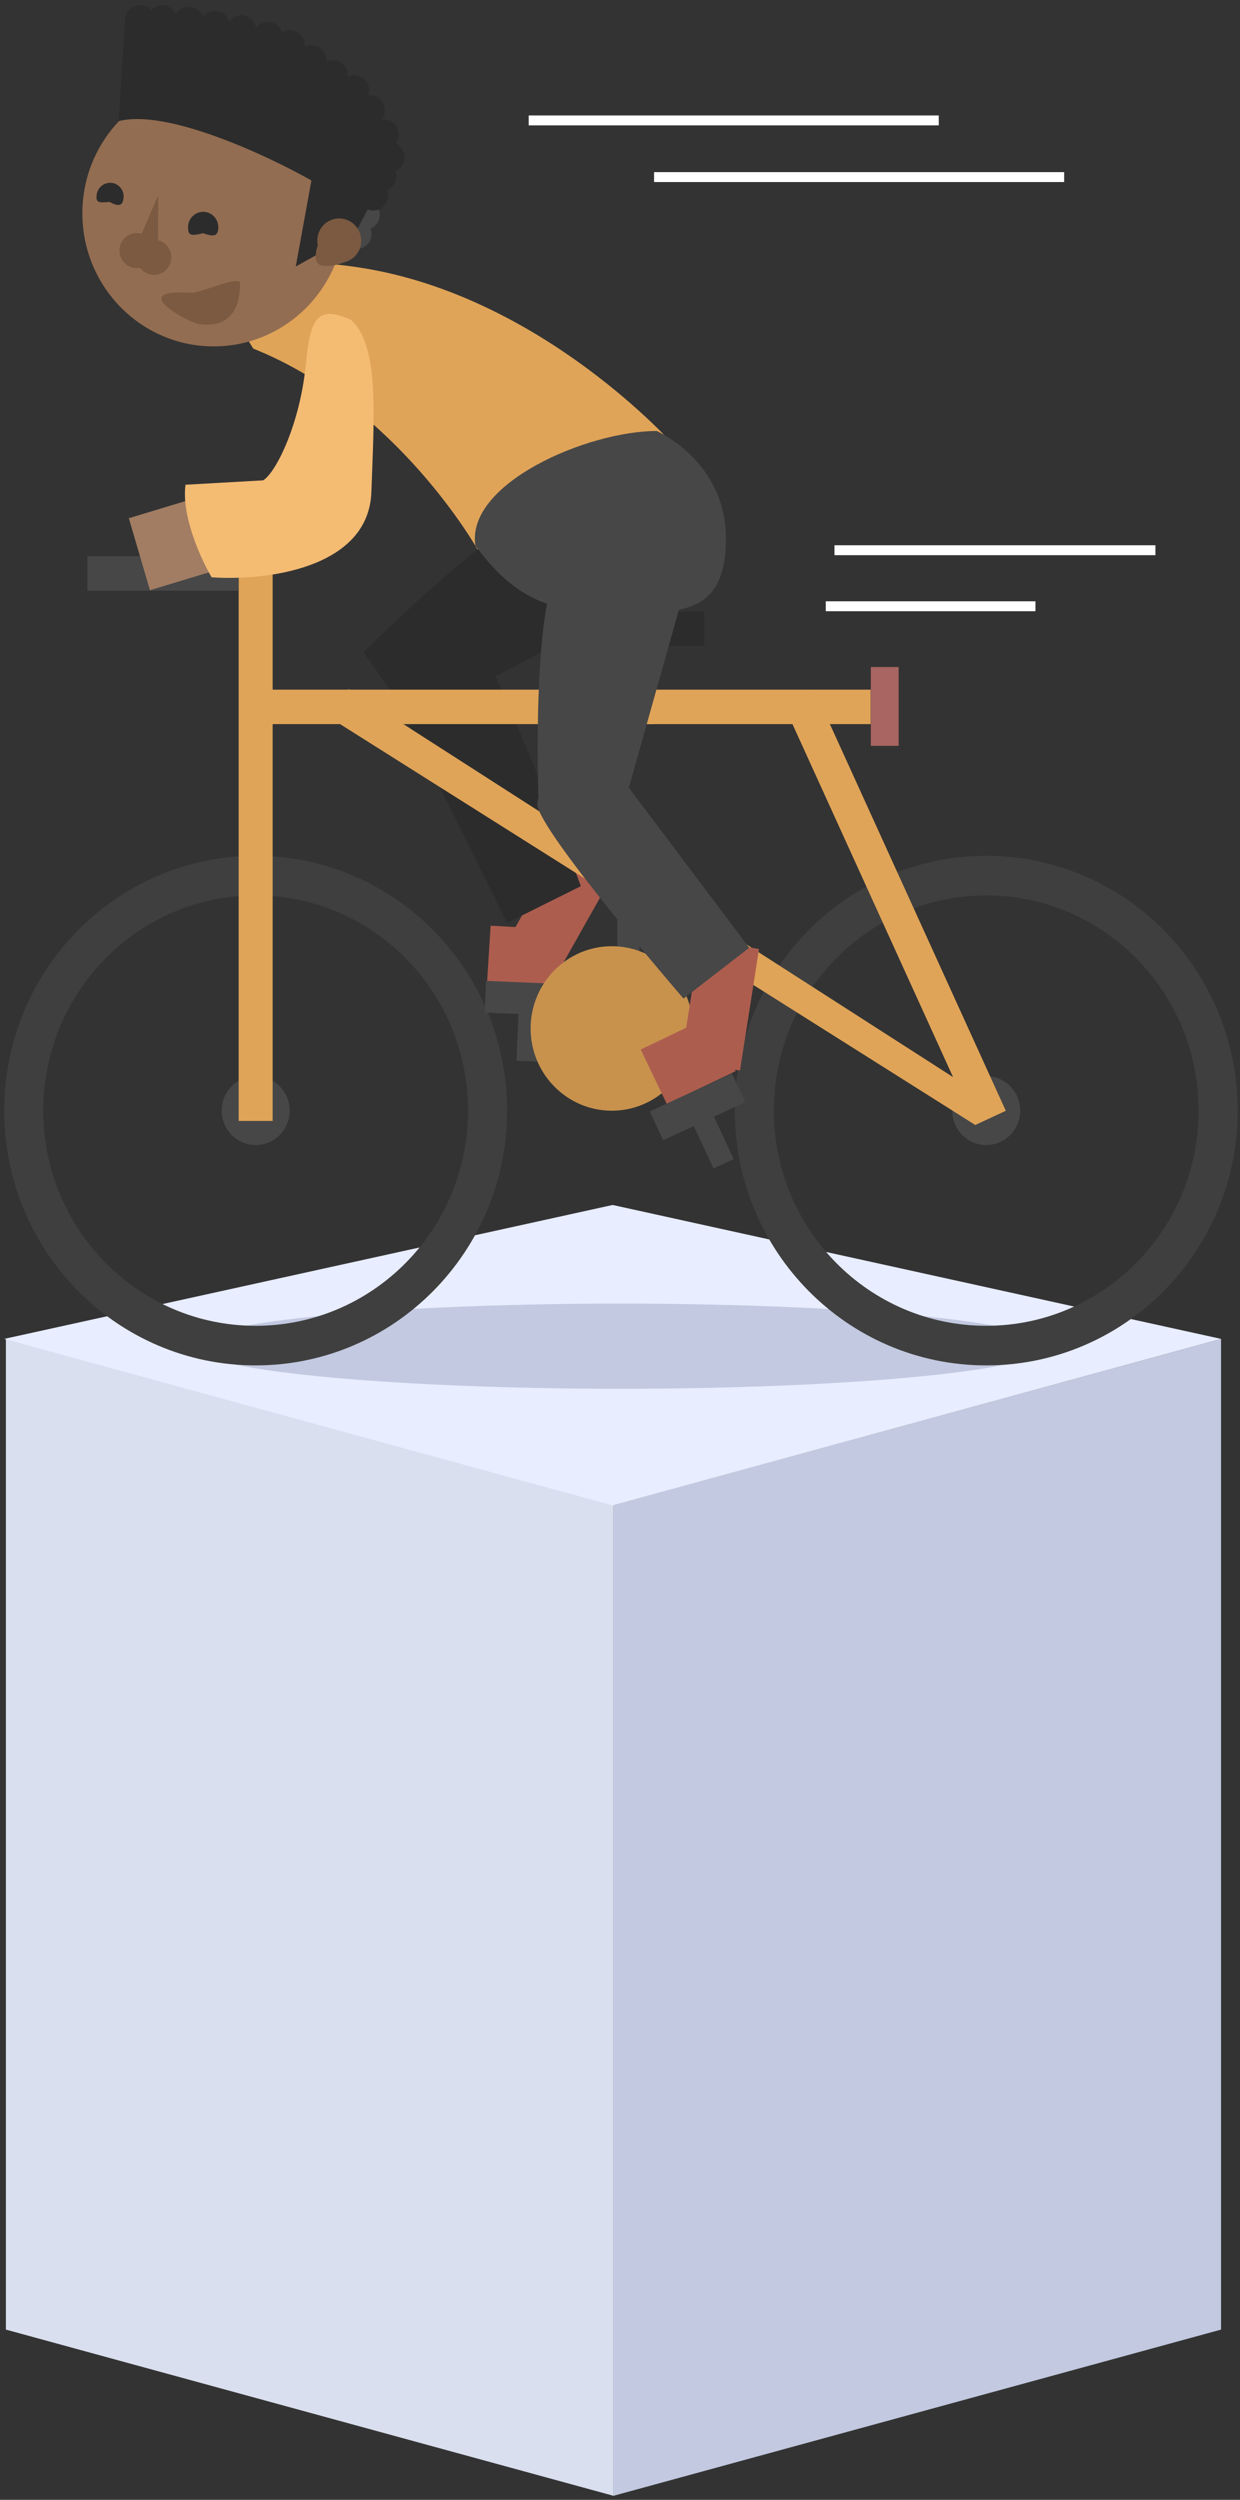 <svg width="189" height="381" viewBox="0 0 189 381" fill="none" xmlns="http://www.w3.org/2000/svg">
<rect x="0" y="0" width="189" height="381" fill="#333333" stroke="none"/>
<path d="M0.898 355.054L93.505 380.384V229.391L0.898 204.06V355.054Z" fill="#DADFEF"/>
<path d="M186.112 355.054L93.505 380.384V229.391L186.112 204.06V355.054Z" fill="#C2C9E0"/>
<path d="M93.377 183.649L186.112 204.06L93.377 229.444L0.641 204.06L93.377 183.649Z" fill="#E8EDFF"/>
<ellipse cx="94.516" cy="205.171" rx="65.052" ry="6.49" fill="#C2C9E0"/>
<rect width="24.611" height="9.085" transform="matrix(-0.494 0.877 0.864 0.491 87.869 124.784)" fill="#AD5D4E"/>
<rect width="9.525" height="9.092" transform="matrix(-0.994 -0.054 -0.063 1.003 84.246 141.599)" fill="#AD5D4E"/>
<path d="M92.889 94.138C92.889 94.138 91.915 80.675 86.629 77.001C81.342 73.328 55.414 99.398 55.414 99.398L62.653 109.666L92.889 94.138Z" fill="#2C2C2C"/>
<path d="M69.56 92.947C66.343 92.901 56.419 98.537 56.419 98.537L77.294 140.658L88.534 135.059C88.534 135.059 72.778 92.994 69.56 92.947Z" fill="#2C2C2C"/>
<path fill-rule="evenodd" clip-rule="evenodd" d="M150.321 208.1C129.154 208.1 111.995 190.714 111.995 169.266C111.995 147.819 129.154 130.433 150.321 130.433C171.488 130.433 188.647 147.819 188.647 169.266C188.647 190.714 171.488 208.1 150.321 208.1ZM150.321 202.065C132.444 202.065 117.951 187.381 117.951 169.267C117.951 151.153 132.444 136.468 150.321 136.468C168.199 136.468 182.691 151.153 182.691 169.267C182.691 187.381 168.199 202.065 150.321 202.065Z" fill="#3F3F3F"/>
<path fill-rule="evenodd" clip-rule="evenodd" d="M38.968 208.1C17.8 208.1 0.641 190.714 0.641 169.266C0.641 147.819 17.8 130.433 38.968 130.433C60.135 130.433 77.294 147.819 77.294 169.266C77.294 190.714 60.135 208.1 38.968 208.1ZM38.968 202.065C21.09 202.065 6.597 187.381 6.597 169.267C6.597 151.153 21.09 136.468 38.968 136.468C56.845 136.468 71.338 151.153 71.338 169.267C71.338 187.381 56.845 202.065 38.968 202.065Z" fill="#3F3F3F"/>
<ellipse rx="5.179" ry="5.248" transform="matrix(-1 0 0 1 150.321 169.266)" fill="#474747"/>
<ellipse rx="5.179" ry="5.248" transform="matrix(-1 0 0 1 38.968 169.266)" fill="#474747"/>
<rect width="5.179" height="86.064" transform="matrix(-1 0 0 1 41.557 84.777)" fill="#E0A458"/>
<rect width="5.191" height="70.523" transform="matrix(-0.906 0.423 0.414 0.91 124.104 105.113)" fill="#E0A458"/>
<path d="M53.172 105.024L50.445 109.486L148.606 171.431L153.267 169.299L53.172 105.024Z" fill="#E0A458"/>
<rect width="5.248" height="93.744" transform="matrix(4.31406e-08 1 1 -4.42898e-08 38.968 105.112)" fill="#E0A458"/>
<rect width="5.248" height="23.048" transform="matrix(4.30034e-08 1 1 -4.4431e-08 13.33 84.777)" fill="#474747"/>
<rect width="5.179" height="14.563" transform="matrix(-1 0 0 1 99.694 95.797)" fill="#E0A458"/>
<rect width="5.248" height="28.227" transform="matrix(4.314e-08 1 1 -4.42904e-08 79.106 93.173)" fill="#2C2C2C"/>
<rect width="4.236" height="12.018" transform="matrix(-1 0 0 1 136.969 101.659)" fill="#A86561"/>
<path d="M102.913 68.067C102.913 68.067 82.67 45.04 54.776 40.771C26.882 36.502 38.614 53.137 38.614 53.137C60.515 61.884 72.788 83.747 72.788 83.747L102.913 68.067Z" fill="#E0A458"/>
<rect width="9.484" height="11.382" transform="matrix(0.953 -0.289 -0.283 -0.964 22.855 89.956)" fill="#A27D63"/>
<path d="M56.608 74.968C57.01 63.159 57.854 52.729 53.485 48.735C48.153 46.364 47.284 48.748 46.591 55.72C45.716 64.512 42.152 71.909 40.122 73.21L28.275 73.877C27.628 78.68 30.659 85.282 32.255 87.982C40.205 88.564 56.205 86.776 56.608 74.968Z" fill="#F4BB73"/>
<rect width="3.391" height="21.508" transform="matrix(-1 0 0 1 97.469 137.836)" fill="#474747"/>
<ellipse rx="2.261" ry="2.291" transform="matrix(-1 0 0 1 54.375 35.651)" fill="#474747"/>
<ellipse rx="2.261" ry="2.291" transform="matrix(-1 0 0 1 55.631 32.724)" fill="#474747"/>
<rect width="13.817" height="4.836" transform="matrix(-0.999 -0.041 -0.041 0.999 87.88 150.066)" fill="#474747"/>
<ellipse rx="20.019" ry="20.28" transform="matrix(-1 0 0 1 32.573 32.514)" fill="#936D51"/>
<path d="M28.664 34.62C28.664 35.909 29.09 35.991 30.969 35.544C32.712 36.197 33.273 35.909 33.273 34.62C33.273 33.33 32.242 32.285 30.969 32.285C29.696 32.285 28.664 33.33 28.664 34.62Z" fill="#2C2C2C"/>
<path d="M14.732 29.687C14.584 30.833 14.954 30.954 16.674 30.772C18.148 31.552 18.68 31.36 18.828 30.214C18.976 29.069 18.18 28.022 17.049 27.876C15.918 27.731 14.881 28.541 14.732 29.687Z" fill="#2C2C2C"/>
<ellipse rx="2.638" ry="2.673" transform="matrix(-1 0 0 1 20.838 38.197)" fill="#7B5A41"/>
<ellipse rx="2.638" ry="2.673" transform="matrix(-1 0 0 1 23.476 39.215)" fill="#7B5A41"/>
<path d="M24.104 29.797L19.597 40.234L24.104 41.839L24.104 29.797Z" fill="#7B5A41"/>
<path d="M47.466 27.506L45.08 40.615L48.408 38.77L51.588 34.952L54.123 35.588L59.273 25.724C60.881 8.518 33.147 3.198 19.079 2.689L18.075 18.47C25.41 16.536 40.726 23.688 47.466 27.506Z" fill="#2C2C2C"/>
<ellipse rx="2.261" ry="2.291" transform="matrix(-1 0 0 1 21.341 3.071)" fill="#2C2C2C"/>
<ellipse rx="2.261" ry="2.291" transform="matrix(-1 0 0 1 24.732 3.071)" fill="#2C2C2C"/>
<ellipse rx="2.261" ry="2.291" transform="matrix(-1 0 0 1 28.751 3.326)" fill="#2C2C2C"/>
<ellipse rx="2.261" ry="2.291" transform="matrix(-1 0 0 1 32.771 3.962)" fill="#2C2C2C"/>
<ellipse rx="2.261" ry="2.291" transform="matrix(-1 0 0 1 36.79 4.598)" fill="#2C2C2C"/>
<ellipse rx="2.261" ry="2.291" transform="matrix(-1 0 0 1 40.809 5.616)" fill="#2C2C2C"/>
<ellipse rx="2.261" ry="2.291" transform="matrix(-1 0 0 1 53.998 13.761)" fill="#2C2C2C"/>
<ellipse rx="2.261" ry="2.291" transform="matrix(-1 0 0 1 50.732 11.47)" fill="#2C2C2C"/>
<ellipse rx="2.261" ry="2.291" transform="matrix(-1 0 0 1 47.467 9.18)" fill="#2C2C2C"/>
<ellipse rx="2.261" ry="2.291" transform="matrix(-1 0 0 1 44.201 6.889)" fill="#2C2C2C"/>
<ellipse rx="2.261" ry="2.291" transform="matrix(-1 0 0 1 56.385 16.816)" fill="#2C2C2C"/>
<ellipse rx="2.261" ry="2.291" transform="matrix(-1 0 0 1 58.52 20.506)" fill="#2C2C2C"/>
<ellipse rx="2.261" ry="2.291" transform="matrix(-1 0 0 1 59.399 23.943)" fill="#2C2C2C"/>
<ellipse rx="2.261" ry="2.291" transform="matrix(-1 0 0 1 58.143 26.87)" fill="#2C2C2C"/>
<ellipse rx="2.261" ry="2.291" transform="matrix(-1 0 0 1 56.887 29.797)" fill="#2C2C2C"/>
<ellipse rx="3.358" ry="3.365" transform="matrix(-0.884 -0.468 -0.457 0.889 51.709 36.672)" fill="#7B5A41"/>
<path d="M49.481 35.226C48.666 36.258 47.486 39.392 48.51 40.222C49.535 41.053 53.01 40.127 53.825 39.094C54.641 38.061 52.487 37.312 51.462 36.482C50.437 35.652 50.296 34.193 49.481 35.226Z" fill="#7B5A41"/>
<path d="M24.616 45.542C24.616 46.831 29.422 49.441 30.695 49.441C36.593 50.037 36.593 44.467 36.593 43.178C36.593 41.888 30.59 44.624 29.317 44.624C28.044 44.624 24.616 44.252 24.616 45.542Z" fill="#7B5A41"/>
<rect width="3.391" height="9.545" transform="matrix(-0.999 -0.041 -0.041 0.999 82.51 152.267)" fill="#474747"/>
<rect width="13.817" height="4.836" transform="matrix(-1 0 0 1 102.619 155.653)" fill="#474747"/>
<ellipse rx="12.372" ry="12.536" transform="matrix(-1 0 0 1 93.25 156.747)" fill="#C8924D"/>
<rect width="18.733" height="9.114" transform="matrix(-0.155 0.989 0.985 0.17 106.711 143.091)" fill="#AD5D4E"/>
<rect width="11.622" height="9.218" transform="matrix(-0.902 0.432 0.432 0.902 108.142 154.934)" fill="#AD5D4E"/>
<path fill-rule="evenodd" clip-rule="evenodd" d="M72.462 83.186C75.014 86.53 78.108 90.155 83.369 92.026C81.611 101.431 81.935 117.164 82.07 121.634C81.956 121.945 81.897 122.258 81.903 122.571C81.977 126.495 104.182 152.194 104.182 152.194L114.196 144.453L95.85 120.059L103.478 92.934C107.844 92.04 110.646 89.425 110.646 82.104C110.646 70.268 100.095 65.687 100.095 65.687C89.516 65.687 70.955 73.705 72.462 83.186Z" fill="#474747"/>
<rect width="13.809" height="4.839" transform="matrix(-0.907 0.42 0.422 0.906 111.563 163.596)" fill="#474747"/>
<rect width="3.389" height="9.551" transform="matrix(-0.907 0.42 0.422 0.906 107.8 168.004)" fill="#474747"/>
<rect x="80.582" y="17.596" width="62.503" height="1.511" fill="white"/>
<rect x="99.694" y="26.234" width="62.503" height="1.511" fill="white"/>
<rect x="127.191" y="83.103" width="48.918" height="1.511" fill="white"/>
<rect x="125.862" y="91.644" width="31.96" height="1.511" fill="white"/>
</svg>
